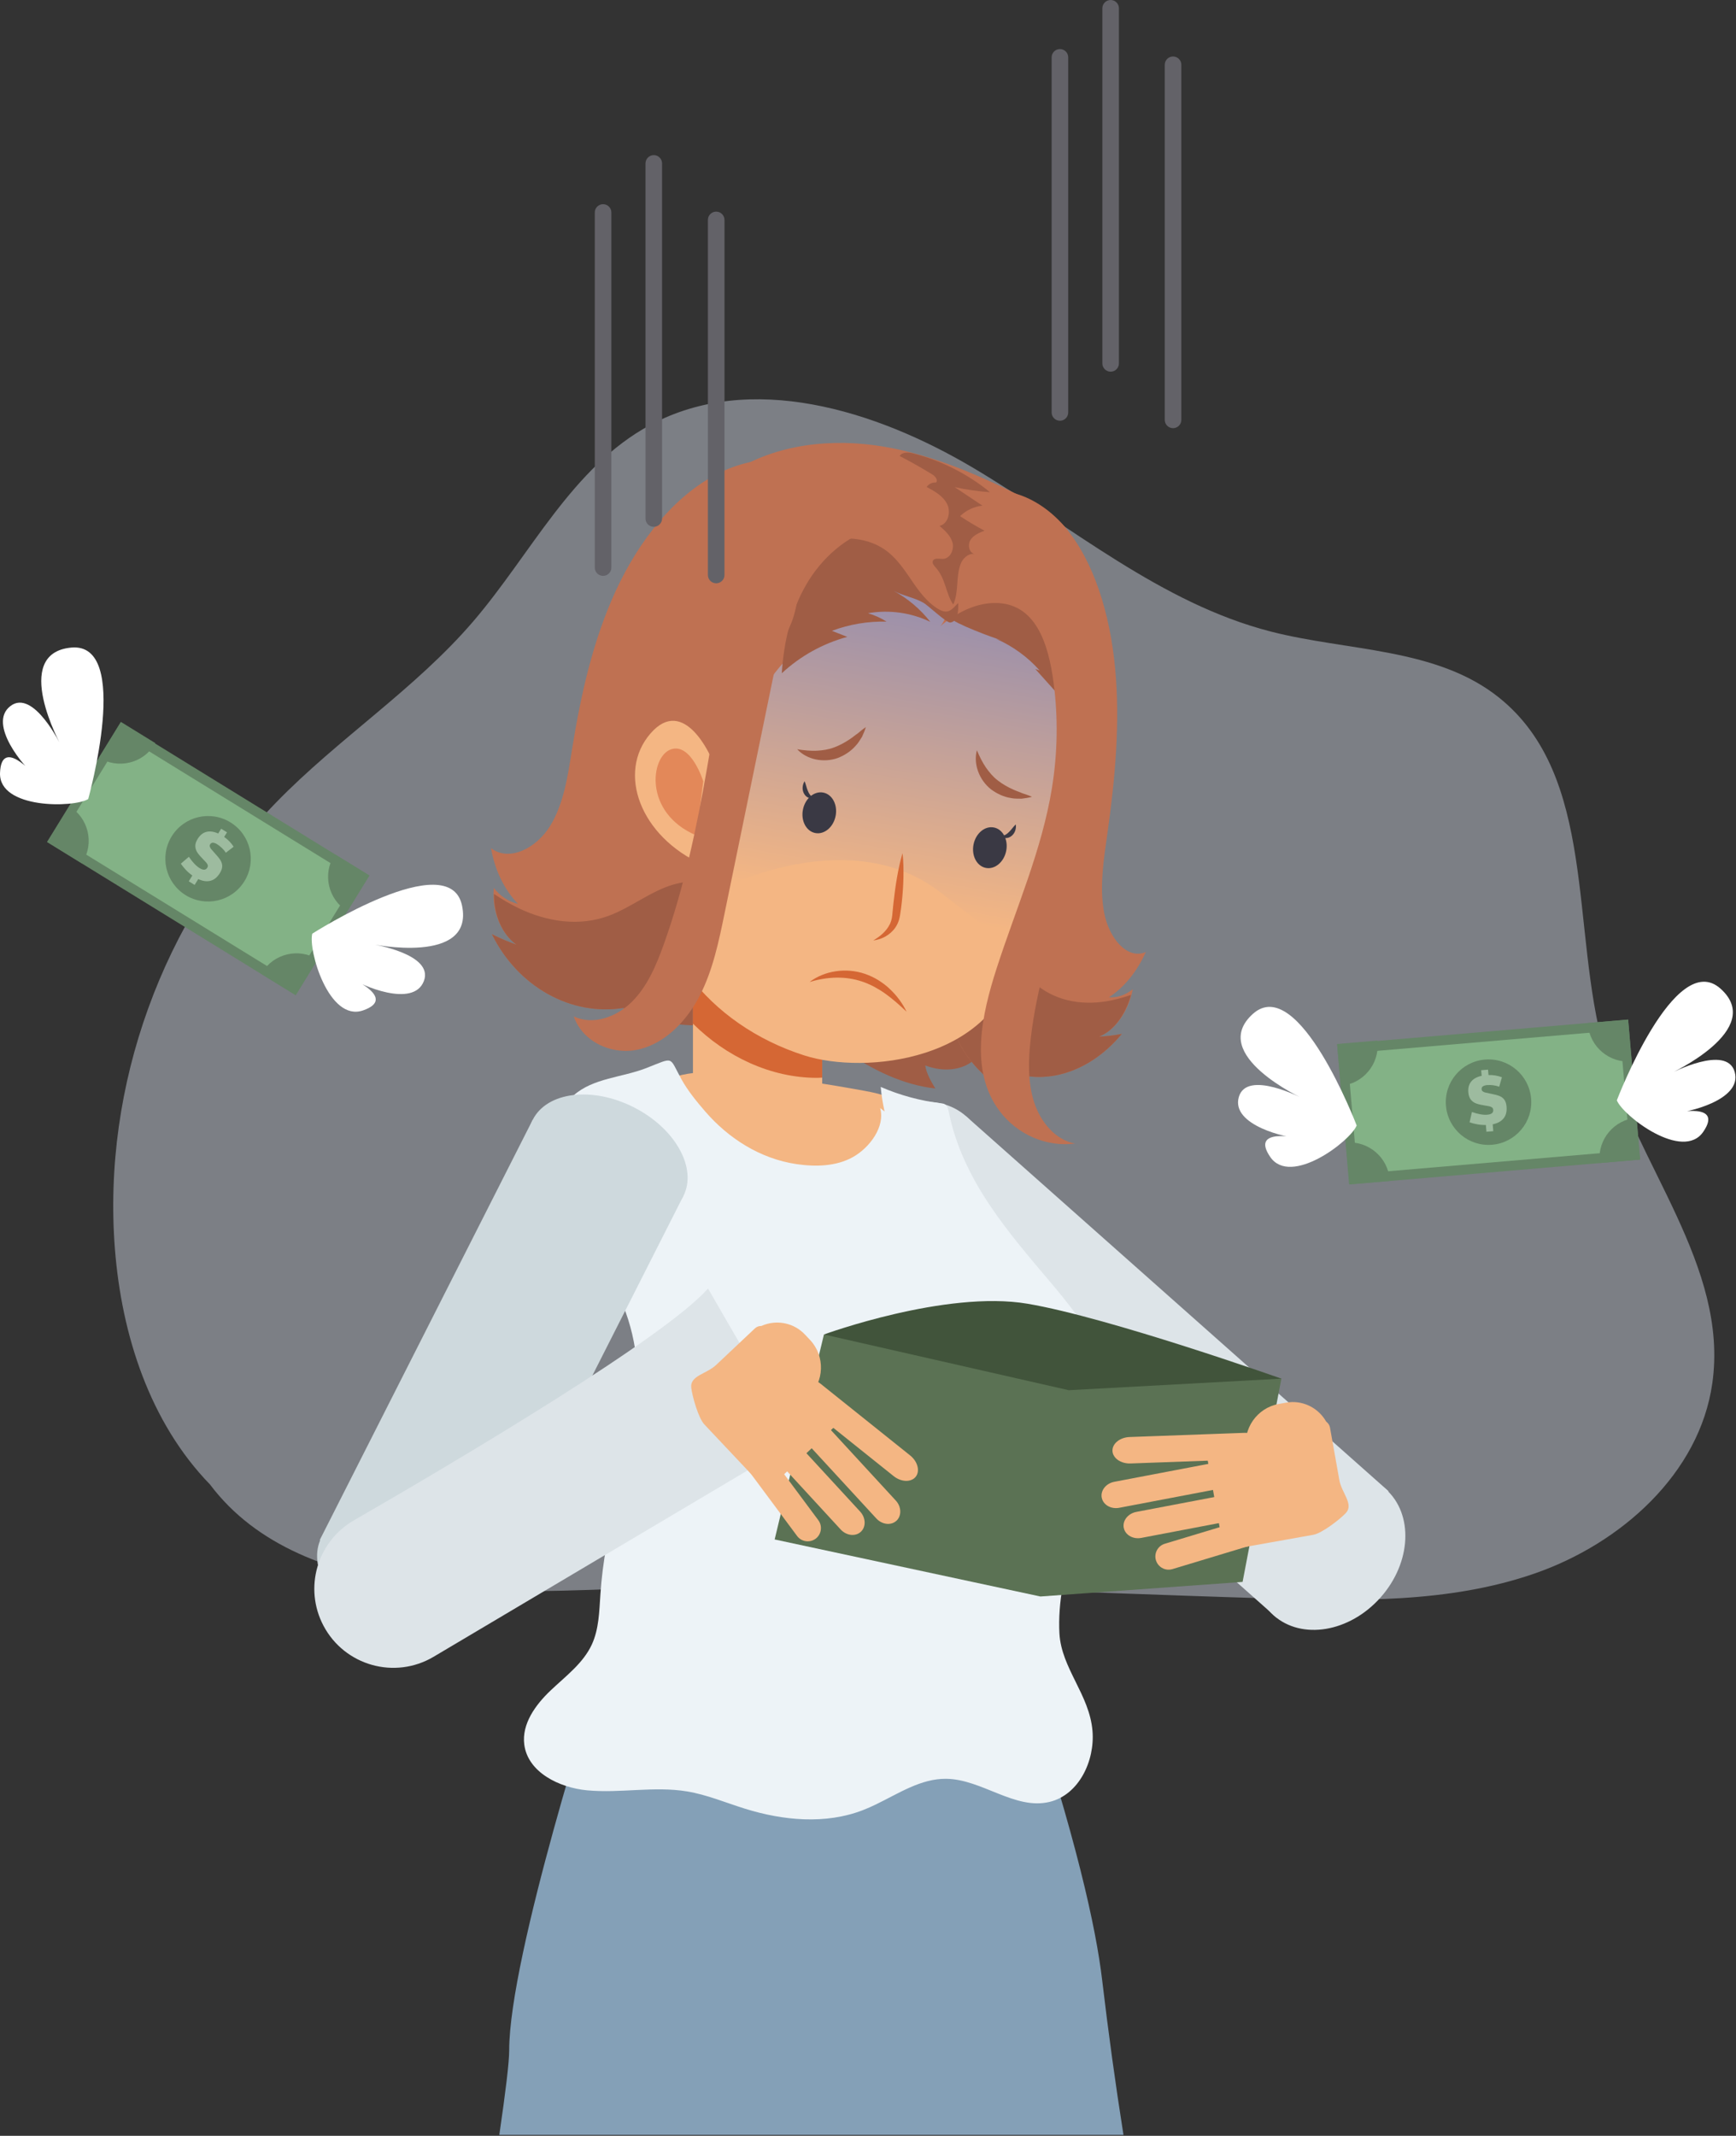 <svg width="1692" height="2081" viewBox="0 0 1692 2081" fill="none" xmlns="http://www.w3.org/2000/svg">
<rect x="0" y="0" width="1692" height="2081" fill="#333333" stroke="none"/>
<g clip-path="url(#clip0_259_2406)">
<path opacity="0.43" d="M204.67 1446.37C145.95 1385.88 118.52 1300.63 111.98 1216.64C99.65 1058.3 158.42 895.76 269.2 781.8C329.83 719.44 404.59 671.47 461.21 605.46C517.53 539.81 557.36 455.34 633.5 414.21C731.02 361.54 853.1 399.3 948.44 455.8C1043.79 512.3 1131.09 587.72 1238.46 615.3C1314.08 634.72 1400.13 630.91 1461.04 679.7C1556.73 756.34 1530.51 905.37 1563.62 1023.33C1594.76 1134.28 1685.15 1233.79 1668.9 1347.87C1656.37 1435.79 1579.92 1503.85 1495.93 1533.04C1411.94 1562.23 1320.72 1559.91 1231.83 1557.25C1030.92 1551.24 827.91 1539.62 628.17 1547.04C498.36 1551.87 294.94 1566.55 204.67 1446.36V1446.37Z" fill="#DEE4F2"/>
<path d="M496.29 1997.76C496.29 2009.2 492.79 2038.15 486.65 2080.08H1094.99C1087.06 2029.97 1080.17 1979.56 1074.18 1928.93C1068.24 1878.7 1049.18 1790.87 998.16 1638.53H582.56C582.56 1638.53 496.28 1904.86 496.28 1997.75L496.29 1997.76Z" fill="#84A0B7"/>
<path d="M824.89 1024.49C819 1020.27 813.19 1015.66 806.31 1013.41C799.89 1011.31 793 1011.41 786.25 1011.54C755.48 1012.1 724.72 1012.65 693.95 1013.21C697.11 1008.37 700.28 1003.54 703.44 998.7C676.43 999.61 647.99 1000.2 624.13 987.51C600.27 974.82 583.84 943.9 596.44 919.99C605.46 902.9 625.46 895.06 644.18 890.25C726.29 869.13 816.34 880.72 890.44 921.92C919.61 938.14 958.14 966.12 960.09 1003.14C961.91 1037.87 929.67 1048.81 901.76 1038.09C903.04 1046.09 907.39 1053.6 911.61 1060.52C880.98 1057.31 849.72 1042.31 824.9 1024.49H824.89Z" fill="#A05D45"/>
<path d="M1345.59 1556.41C1375.75 1522.42 1377.96 1475.14 1350.53 1450.8C1323.1 1426.46 1276.41 1434.29 1246.25 1468.28C1216.09 1502.27 1213.88 1549.56 1241.32 1573.89C1268.75 1598.23 1315.43 1590.41 1345.59 1556.41Z" fill="#DDE4E8"/>
<path d="M936.768 1193.27C966.926 1159.28 969.137 1112 941.705 1087.66C914.274 1063.32 867.588 1071.15 837.43 1105.14C807.271 1139.13 805.061 1186.42 832.492 1210.76C859.924 1235.09 906.61 1227.27 936.768 1193.27Z" fill="#DDE4E8"/>
<path d="M941.682 1087.67L832.476 1210.75L1244.12 1575.98L1353.33 1452.89L941.682 1087.67Z" fill="#DDE4E8"/>
<path d="M837.91 1154.01C802.16 1158.3 764.03 1153.28 730.9 1142.9C705.35 1134.89 681.09 1124.27 663.62 1110.56C646.15 1096.85 636.07 1079.79 640.27 1064.61C641.56 1059.94 644.35 1055.34 650.21 1052.38C674.34 1040.21 711.13 1045.59 736.83 1047.8C772.62 1050.88 807.45 1056.41 842.71 1062.84C859.38 1065.88 876.54 1070.58 889.09 1081.97C901.64 1093.36 907.98 1113.16 899.45 1127.8C893.36 1138.25 881.46 1143.78 869.9 1147.34C859.6 1150.52 848.87 1152.7 837.91 1154.02V1154.01Z" fill="#F4B683"/>
<path d="M675.39 1113.2H801.35V925.5H675.39V1113.2Z" fill="#F4B683"/>
<path d="M675.4 925.51H769.57C769.63 925.58 769.7 925.64 769.77 925.71C777.85 934.02 790.11 947.59 801.35 963.01V1049.98C799.64 1050.11 797.95 1050.18 796.3 1050.18C751.09 1050.16 707.55 1029.4 675.39 997.35V925.51H675.4Z" fill="#D56734"/>
<path d="M853.87 1758.03C849.63 1760.08 845.35 1762.01 841.01 1763.68C804.54 1777.77 763.26 1773.85 725.93 1762.21C707.26 1756.39 689.06 1748.68 669.78 1745.45C637.66 1740.07 604.66 1747.43 572.23 1744.36C545.05 1741.78 514.52 1726.88 510.99 1699.8C508.38 1679.72 521.85 1661.15 536.52 1647.19C551.19 1633.23 568.32 1620.69 576.82 1602.31C583.8 1587.2 584.05 1570.01 585.18 1553.4C587.31 1521.88 593.04 1490.61 602.22 1460.39C626.31 1381.11 635.7 1302.87 584.46 1230.11C556.08 1189.81 522.16 1142.8 543.03 1091.45C546.61 1082.63 551.51 1074.03 558.97 1067.35C577.92 1050.37 606.38 1049.84 629.76 1040.71C657.98 1029.69 651.66 1029.12 664.38 1051.91C670.41 1062.71 678.61 1072.84 687.24 1082.82C710.15 1109.33 741.02 1128.99 776.35 1134.24C794.92 1136.93 814.81 1136.53 831.21 1127.42C847.61 1118.31 862.98 1097.65 857.85 1079.6C859.3 1080.68 860.71 1081.81 862.14 1082.92C860.4 1075.06 859.1 1067.1 858.4 1059.03C877.2 1067.17 897.11 1072.56 917.34 1075C918.51 1075.14 919.71 1075.28 920.76 1075.84C923.4 1077.24 924.21 1080.67 924.82 1083.68C938.18 1149.9 982.55 1200.49 1024.21 1249.76C1053.92 1284.89 1082.44 1323.56 1092.12 1369.22C1097.21 1393.23 1095.89 1419.22 1087.44 1442.33C1078.7 1466.22 1057.23 1479.58 1048.49 1500.93C1037.39 1528.1 1030.99 1562.03 1032.57 1591.37C1034.41 1625.49 1061.86 1651 1064.8 1686.5C1067.22 1715.68 1051.59 1748.62 1023.15 1755.59C989.16 1763.93 957.06 1733.45 922.07 1733.13C897.57 1732.9 876.19 1747.23 853.84 1758.04L853.87 1758.03Z" fill="#EDF3F7"/>
<path d="M460.016 1572.47C473.847 1545.19 452.201 1506.41 411.669 1485.87C371.137 1465.32 327.067 1470.78 313.236 1498.07C299.405 1525.36 321.051 1564.13 361.583 1584.68C402.115 1605.22 446.185 1599.76 460.016 1572.47Z" fill="#CED9DD"/>
<path d="M666.013 1165.43C679.844 1138.15 658.199 1099.37 617.666 1078.83C577.134 1058.28 533.064 1063.74 519.233 1091.03C505.402 1118.32 527.048 1157.09 567.58 1177.64C608.112 1198.18 652.182 1192.72 666.013 1165.43Z" fill="#CED9DD"/>
<path d="M311.61 1500.56L458.381 1574.96L665.951 1165.46L519.18 1091.07L311.61 1500.56Z" fill="#CED9DD"/>
<path d="M776.23 1404.44L422.63 1614.23C384.78 1636.69 335.84 1622.9 315.28 1583.98C295.94 1547.37 309.02 1502.04 344.88 1481.34C449.23 1421.11 647.88 1303.28 690.07 1255.44L776.24 1404.43L776.23 1404.44Z" fill="#DDE4E8"/>
<path d="M1038.2 513.76C1066.31 547.11 1081.89 598.27 1086.85 651C1091.81 703.73 1086.96 758.27 1079.4 811.55C1075.71 837.58 1071.38 864.73 1076.22 889.57C1081.06 914.41 1098.76 935.35 1116.77 927.61C1108.14 946.75 1095.42 962.35 1080.89 971.6C1088.77 972.32 1096.96 969.58 1104.06 963.84C1099.78 985.64 1086.59 1004.17 1071.19 1010.02C1078.57 1009.7 1085.96 1008.83 1093.32 1007.4C1059.07 1048.81 1009.13 1060.99 969.98 1037.47C971.59 1045.47 973.2 1053.47 974.8 1061.47C960.13 1048.96 945.1 1036 935.06 1016.39C919.97 986.92 918.4 947.01 919.79 909.38C922.53 835.14 934.67 759.22 924.09 687.65C918.86 652.3 908.17 618.99 906.06 582.71C903.85 544.71 914.46 496.55 943.26 483.66C976.28 468.88 1013.63 484.61 1038.19 513.76H1038.2Z" fill="#BF7152"/>
<path d="M1102.36 969.37C1094.4 972.01 1086.41 974.31 1078.34 975.6C1053.16 979.63 1026.93 975.2 1006.45 956.31C991.28 942.32 979.92 921.12 964.09 908.57C951.08 898.26 935.96 894.64 920.57 893.76C920.3 898.97 919.98 904.18 919.78 909.37C918.39 947 919.96 986.91 935.06 1016.38C945.1 1035.99 960.13 1048.95 974.8 1061.46C973.19 1053.46 971.58 1045.46 969.98 1037.46C1009.13 1060.98 1059.08 1048.8 1093.32 1007.39C1085.96 1008.81 1078.56 1009.69 1071.19 1010.01C1085.22 1004.68 1097.07 988.64 1102.36 969.37Z" fill="#A05D45"/>
<path d="M1036.9 810.25C1021.42 762.23 972.67 809.39 972.67 809.39L939.88 907.89C1006.81 906.78 1052.38 858.28 1036.9 810.26V810.25Z" fill="#F4B683"/>
<path d="M971.28 833.06C971.28 833.06 997.04 802.67 1012.56 816.77C1028.08 830.87 1013.16 884.17 956.8 884.15L971.27 833.05L971.28 833.06Z" fill="#E38859"/>
<path d="M899.05 464.63C800.88 444.56 704.98 506.14 681.79 602.85L681.67 602.83L680.4 609.05L639.39 809.65L636.3 824.75L636.94 824.88C625.86 918.65 691.32 998.68 783.8 1028.3C843.28 1047.35 970.48 1033.82 990.98 933.56C993.29 922.26 994.66 910.36 995.13 898.11L999.36 898.98L1044.73 677.06L1044.61 677.04C1061.24 578.99 997.21 484.71 899.04 464.63H899.05Z" fill="#F4B683"/>
<path d="M1044.62 677.03C1054.76 617.26 1034.92 558.88 995.64 517.86C968.65 506.48 940.09 495.25 923.02 490.88C900.77 485.19 852.34 474.96 814.16 467.09C788.72 473.9 765.11 486.06 744.87 502.53C709.93 607.54 635.6 855.41 709.68 863.13C709.68 863.13 831.33 802.46 917.11 869.87C953.48 898.45 977.18 915.45 992.42 925.57C993.86 916.7 994.75 907.51 995.12 898.11L999.35 898.98L1044.72 677.06L1044.6 677.04L1044.62 677.03Z" fill="url(#paint0_linear_259_2406)"/>
<path d="M814.4 795.19C812.18 806.06 803.26 813.42 794.48 811.62C785.7 809.83 780.39 799.56 782.61 788.69C784.83 777.82 793.75 770.46 802.53 772.26C811.31 774.05 816.62 784.32 814.4 795.19Z" fill="#3A3944"/>
<path d="M792.91 777.61C791.02 778.32 788.86 777.86 787.04 776.8C785.15 775.78 783.87 773.95 783.09 772.11C782.34 770.22 782.13 768.28 782.35 766.41C782.61 764.55 783.13 762.78 784.23 761.18C785.67 764.77 786.18 767.86 787.35 770.5C788.39 773.16 789.72 775.33 792.92 777.61H792.91Z" fill="#3A3944"/>
<path d="M948.88 822.68C946.66 833.55 951.97 843.82 960.75 845.61C969.53 847.4 978.44 840.05 980.67 829.18C982.89 818.31 977.58 808.04 968.8 806.25C960.02 804.46 951.11 811.81 948.88 822.68Z" fill="#3A3944"/>
<path d="M975.55 814.95C977.01 816.34 979.18 816.77 981.26 816.51C983.4 816.31 985.29 815.13 986.74 813.75C988.17 812.31 989.13 810.6 989.66 808.8C990.15 806.99 990.36 805.16 989.98 803.25C987.25 805.98 985.56 808.63 983.46 810.6C981.45 812.64 979.38 814.12 975.55 814.95V814.95Z" fill="#3A3944"/>
<path d="M879.68 831.27C877.3 839.07 875.69 846.93 874.3 854.81C872.93 862.69 871.85 870.59 870.97 878.5L870.34 884.43L869.77 890.35L869.64 891.83L869.44 893.11C869.29 893.96 869.25 894.84 868.97 895.65C868.72 896.47 868.6 897.35 868.23 898.13L867.77 899.35C867.69 899.55 867.62 899.76 867.53 899.96L867.22 900.54C864.15 906.9 858.22 912.22 851.19 916.22C853.23 916.07 855.25 915.59 857.23 914.95C858.24 914.67 859.18 914.24 860.17 913.86C861.11 913.4 862.09 912.98 863 912.44C866.69 910.36 870.1 907.45 872.64 903.74C873.9 901.89 874.97 899.86 875.71 897.72C876.17 896.67 876.4 895.56 876.66 894.45L877.04 892.8L877.29 891.31C877.63 889.32 877.89 887.33 878.18 885.34L878.91 879.37C879.79 871.41 880.33 863.42 880.53 855.41C880.7 847.39 880.6 839.36 879.68 831.25V831.27Z" fill="#D56734"/>
<path d="M789.16 956.81C793.53 955.42 797.9 954.42 802.27 953.71C806.63 952.98 810.99 952.6 815.31 952.54C823.95 952.42 832.45 953.68 840.48 956.43C841.5 956.71 842.47 957.16 843.47 957.52L844.96 958.09L846.42 958.75C847.39 959.19 848.39 959.57 849.34 960.06C850.29 960.55 851.24 961.05 852.2 961.52C855.96 963.58 859.67 965.81 863.19 968.4C870.32 973.47 876.93 979.46 883.61 985.76C879.62 977.48 874.02 969.96 867.19 963.54C863.82 960.27 859.98 957.48 855.98 954.94C851.94 952.44 847.57 950.45 843.05 948.86C833.98 945.75 824.15 944.92 814.79 946.29C810.11 946.99 805.53 948.18 801.21 949.94C799.04 950.8 796.94 951.81 794.92 952.95C792.9 954.09 790.94 955.32 789.17 956.81H789.16Z" fill="#D56734"/>
<path d="M952.14 730.98C948.5 744.32 954.33 759.91 965.85 769.05C971.71 773.39 978.41 776.52 985.37 777.55C988.79 778.3 992.33 778.08 995.71 778.19C999.14 777.79 1002.52 777.27 1005.8 776.33C1002.6 774.85 999.48 773.94 996.45 772.88C993.5 771.56 990.5 770.69 987.76 769.37C982.17 766.93 977.14 764 972.64 760.51C968.06 757.09 964.37 752.69 960.93 747.82C957.57 742.86 954.77 737.3 952.13 730.99L952.14 730.98Z" fill="#A05D45"/>
<path d="M777 730.03C786.39 740.17 802.71 743.47 816.56 738.53C823.34 735.85 829.54 731.82 834.1 726.46C836.55 723.96 838.23 720.84 840.11 718.02C841.59 714.89 842.93 711.75 843.87 708.47C840.92 710.4 838.5 712.57 836 714.58C833.32 716.38 831 718.47 828.42 720.1C823.39 723.55 818.24 726.27 812.91 728.24C807.58 730.31 801.9 731.12 795.95 731.46C789.96 731.69 783.76 731.13 777.01 730.03H777Z" fill="#A05D45"/>
<path d="M699.02 461.81C656.81 483.55 622.97 526.57 600.56 574.79C578.15 623.01 566.17 676.4 557.64 729.53C553.47 755.49 549.66 782.73 536.29 804.57C522.92 826.41 496.36 840.04 478.61 826.39C482.19 847.55 491.49 866.79 504.84 880.65C495.76 878.57 487.44 873.1 481.31 865.17C479.15 887.33 488.04 909.52 503.46 920.45C495.28 917.56 487.26 914.14 479.45 910.21C504.67 961.46 556.86 990.51 608.33 981.95C603.97 988.97 599.61 995.98 595.25 1003C615.72 996.29 636.74 989.28 654.27 974.22C680.63 951.59 695.14 914.32 705.6 878.18C726.24 806.87 712.47 731.88 747.21 667.78C764.37 636.11 811.39 607.09 825.36 573.46C839.98 538.23 843.44 488.87 815.23 466.56C782.88 440.98 735.92 442.79 699.03 461.79L699.02 461.81Z" fill="#BF7152"/>
<path d="M481.44 871.03C489.53 876.33 497.77 881.3 506.42 885.35C533.4 898 564.27 902.99 593.3 892.28C614.8 884.34 634.33 868.24 656.11 861.9C674.01 856.69 692.14 858.57 709.7 863.13C708.34 868.16 707.04 873.21 705.6 878.2C695.14 914.35 680.63 951.61 654.27 974.25C636.74 989.31 615.72 996.32 595.25 1003.03C599.61 996.01 603.97 989 608.33 981.98C556.86 990.54 504.67 961.49 479.45 910.24C487.26 914.17 495.28 917.59 503.47 920.48C489.42 910.51 481.24 891.15 481.46 871.04L481.44 871.03Z" fill="#A05D45"/>
<path d="M634.05 714.59C667.14 676.5 693.46 739 693.46 739L684.96 842.46C623.83 815.17 600.96 752.67 634.05 714.58V714.59Z" fill="#F4B683"/>
<path d="M685.45 761.33C685.45 761.33 673.68 723.27 653.87 730.15C634.06 737.03 626.87 791.91 678.7 814.01L685.44 761.33H685.45Z" fill="#E38859"/>
<path d="M977.26 624.11C975.17 623.57 973.08 623.02 970.99 622.48C987.12 629.56 1001.7 640.17 1013.39 653.35C1011.93 652.83 1010.48 652.3 1009.02 651.78C1024.32 668.81 1039.61 685.85 1054.91 702.88C1055.94 704.03 1057.14 705.26 1058.68 705.36C1061.52 705.54 1062.94 702.04 1063.42 699.24C1070.91 655.27 1053.41 607.89 1019.13 579.36C1004.42 567.11 984.94 557.97 966.41 562.8C955.19 565.72 923.99 587.8 926.97 602.24C927.85 606.49 969.13 622.02 977.25 624.13L977.26 624.11Z" fill="#A05D45"/>
<path d="M1025.33 767.44C1030.82 733.51 1031.34 698.83 1026.88 665.14C1021.9 627.49 1009.52 586.28 968.131 587.54C949.371 588.11 931.301 597.67 916.141 610.4C921.121 606.22 925.471 589.62 929.431 583.31C935.901 573.01 943.661 563.32 952.481 555.33C966.061 543.03 982.911 539.22 1000.21 540.64C1040.09 543.91 1069.54 585.92 1079.17 625.26C1087.47 659.17 1085.29 695.62 1079.06 730.66C1062.09 826.13 1015.93 915.05 1004.68 1011.29C1002.22 1032.35 1001.54 1054.19 1007.9 1073.87C1014.27 1093.55 1028.89 1110.79 1047.83 1114.19C1019.98 1117.86 991.351 1105.46 974.021 1082.23C944.591 1042.78 956.901 988.36 971.361 943.53C990.181 885.16 1015.47 828.52 1025.34 767.46L1025.33 767.44Z" fill="#BF7152"/>
<path d="M870.81 575.55C884.7 583.04 897.02 593.45 906.73 605.89C888 596.87 866.42 593.88 845.95 597.49C852.36 599.34 858.5 602.1 864.14 605.66C846.01 605.2 827.81 608.27 810.83 614.64C815.83 616.6 820.82 618.57 825.82 620.53C802.09 626.95 779.97 639.23 761.97 655.97C763.94 625.96 770.65 595.79 785.71 569.76C800.77 543.73 824.83 522.14 853.79 514.04C862.16 511.7 870.96 510.49 879.58 511.61C900.01 514.27 917.11 530.09 925.4 548.96C929.88 559.16 941.8 604.53 926.19 606.57C922.6 607.04 904.45 589.77 900 587.27C890.77 582.08 879.84 580.43 870.81 575.56V575.55Z" fill="#A05D45"/>
<path d="M758.05 638C740.74 722.13 723.42 806.27 706.11 890.4C700.52 917.56 694.78 945.15 682.22 969.72C669.66 994.29 649.08 1015.86 623.56 1022.26C598.04 1028.66 568.1 1016.1 559.24 990.33C577.73 999.17 600.73 991.13 615.86 976.1C630.98 961.07 639.73 940.36 647.04 919.89C666.82 864.5 678.99 806.58 689.09 748.56C699.09 691.13 707.61 631.88 735.09 580.84C743.99 564.31 759.17 546.87 776.46 550.74C779.81 569.04 778.12 588.48 771.64 606.07L758.06 638H758.05Z" fill="#BF7152"/>
<path d="M983.36 568.25C1004.05 569.22 1028.78 578.32 1042.78 563.05C1047.89 557.48 1050.01 549.62 1049.77 542.07C1048.89 514.56 1021.37 496.57 996.75 484.25C950.87 461.28 902.94 440.62 852.09 433.79C801.24 426.96 746.65 435.26 705.42 465.81C695.02 473.51 685.33 482.89 680.4 494.85C675.46 506.81 676.19 521.76 684.85 531.38C691.67 538.95 702.16 542.14 712.3 543.1C759.04 547.54 806.68 512.31 850.48 529.23C882.21 541.48 887.59 575.41 912.63 592.24C927.74 602.4 928.54 589.18 943.12 579.58C954.93 571.81 969.19 567.59 983.35 568.25H983.36Z" fill="#BF7152"/>
<path d="M911.78 552.72C910.21 551.01 908.38 548.84 909.17 546.66C910.41 543.24 915.42 544.65 919.06 544.54C926.07 544.31 930.19 535.57 928.4 528.78C926.61 521.99 921.04 516.98 915.74 512.38C924.24 510.41 927.02 498.65 923.03 490.9C919.04 483.14 910.9 478.59 903.2 474.49C905.05 471.56 908.65 469.82 912.1 470.2C914.77 468.22 911.76 464.18 908.93 462.43C898.49 456 887.8 449.96 876.9 444.34C879.38 440.15 885.52 440.64 890.24 441.84C917.47 448.8 943.14 461.78 964.9 479.56C953.34 478.75 941.83 477.11 930.51 474.63C939.52 480.64 948.54 486.64 957.55 492.65C949.42 493.53 941.62 497.19 935.75 502.89C943.43 508.02 951.38 512.75 959.55 517.06C954.41 519.06 948.94 521.33 945.96 525.97C942.98 530.61 944.25 538.27 949.58 539.69C943.71 539.03 938.43 543.92 936.31 549.44C931.46 562.07 934.73 576.32 929.09 589.04C921.54 578.03 921.88 563.68 911.8 552.74L911.78 552.72Z" fill="#A05D45"/>
<path d="M803.061 1300.22C803.061 1300.22 921.731 1256.79 1001.34 1270.24C1080.95 1283.69 1248.9 1343.25 1248.9 1343.25L1201.2 1416.7L975.481 1422.99L803.061 1300.22V1300.22Z" fill="#41543B"/>
<path d="M803.06 1300.22L755.021 1499.93L1014.02 1555.5L1211.1 1541.29L1248.9 1343.26L1041.66 1354.51L803.06 1300.22Z" fill="#5B7254"/>
<path d="M1126.63 1520.21C1124.58 1513.42 1128.46 1506.19 1135.24 1504.14L1215.79 1479.82C1218.56 1478.98 1221.41 1479.13 1223.95 1480.07C1227.62 1481.42 1230.65 1484.42 1231.86 1488.44C1233.91 1495.23 1230.03 1502.46 1223.25 1504.51L1142.7 1528.83C1138.56 1530.08 1134.25 1529.13 1131.06 1526.65C1129.02 1525.07 1127.43 1522.86 1126.63 1520.22V1520.21Z" fill="#F4B683"/>
<path d="M1095.26 1488.55C1093.93 1481.58 1099.44 1474.63 1107.49 1473.1L1203.08 1454.9C1206.37 1454.27 1209.6 1454.64 1212.35 1455.78C1216.34 1457.42 1219.35 1460.66 1220.13 1464.78C1221.46 1471.75 1215.95 1478.7 1207.9 1480.23L1112.31 1498.43C1107.4 1499.37 1102.62 1498.08 1099.35 1495.35C1097.26 1493.61 1095.77 1491.27 1095.26 1488.56V1488.55Z" fill="#F4B683"/>
<path d="M1073.8 1459.21C1072.47 1452.24 1077.98 1445.29 1086.04 1443.76L1181.63 1425.56C1184.92 1424.93 1188.15 1425.3 1190.9 1426.44C1194.89 1428.08 1197.9 1431.32 1198.68 1435.44C1200.01 1442.41 1194.5 1449.36 1186.44 1450.89L1090.85 1469.09C1085.94 1470.03 1081.16 1468.74 1077.89 1466.01C1075.8 1464.27 1074.31 1461.93 1073.8 1459.22V1459.21Z" fill="#F4B683"/>
<path d="M1084.27 1413.64C1084.01 1406.55 1091.53 1400.47 1100.98 1400.13L1213.12 1396.04C1216.98 1395.9 1220.59 1396.74 1223.52 1398.26C1227.77 1400.46 1230.61 1404.11 1230.77 1408.3C1231.03 1415.39 1223.51 1421.47 1214.06 1421.81L1101.92 1425.9C1096.16 1426.11 1090.95 1424.14 1087.71 1420.96C1085.64 1418.93 1084.37 1416.4 1084.27 1413.64Z" fill="#F4B683"/>
<path d="M1305.42 1442.17L1296.28 1390.91C1295.43 1386.15 1290.85 1382.96 1286.09 1383.8L1182.36 1402.29C1177.6 1403.14 1174.41 1407.72 1175.25 1412.48L1189.61 1493.05C1190.46 1497.81 1200.86 1509.5 1205.62 1508.66L1280.04 1495.39C1288.56 1493.87 1306.23 1480.1 1311.73 1474.18C1319.71 1465.6 1307.61 1454.53 1305.41 1442.17H1305.42Z" fill="#F4B683"/>
<path d="M1306.07 1449.32L1296.69 1396.7C1294.45 1384.12 1286.03 1374.12 1275.11 1369.26C1268.56 1366.34 1261.12 1365.28 1253.57 1366.63L1246.43 1367.9C1225.18 1371.69 1210.9 1392.17 1214.68 1413.42L1223.7 1464C1224.55 1468.76 1229.13 1471.95 1233.89 1471.11L1298.97 1459.51C1303.73 1458.66 1306.92 1454.08 1306.08 1449.32H1306.07Z" fill="#F4B683"/>
<path d="M794.941 1499.23C800.631 1495 801.831 1486.88 797.601 1481.19L747.411 1413.66C745.681 1411.34 743.311 1409.76 740.711 1409C736.951 1407.9 732.741 1408.5 729.371 1411C723.681 1415.23 722.481 1423.35 726.711 1429.04L776.901 1496.57C779.481 1500.04 783.511 1501.84 787.551 1501.76C790.131 1501.71 792.721 1500.88 794.941 1499.23Z" fill="#F4B683"/>
<path d="M838.99 1492.5C844.21 1487.7 843.93 1478.83 838.37 1472.8L772.45 1401.22C770.18 1398.76 767.37 1397.13 764.48 1396.4C760.3 1395.34 755.95 1396.15 752.87 1398.99C747.65 1403.79 747.93 1412.66 753.49 1418.69L819.41 1490.27C822.8 1493.95 827.4 1495.76 831.66 1495.52C834.38 1495.37 836.96 1494.38 839 1492.5H838.99Z" fill="#F4B683"/>
<path d="M873.71 1481.73C878.93 1476.93 878.65 1468.06 873.09 1462.03L807.17 1390.45C804.9 1387.99 802.09 1386.36 799.2 1385.63C795.02 1384.57 790.67 1385.38 787.59 1388.22C782.37 1393.02 782.65 1401.89 788.21 1407.92L854.13 1479.5C857.52 1483.18 862.12 1484.99 866.38 1484.75C869.1 1484.6 871.68 1483.61 873.72 1481.73H873.71Z" fill="#F4B683"/>
<path d="M892.461 1438.9C896.891 1433.36 894.471 1424 887.091 1418.09L799.481 1347.97C796.461 1345.56 793.071 1344.08 789.801 1343.55C785.071 1342.79 780.621 1344.02 778.001 1347.29C773.571 1352.83 775.991 1362.19 783.371 1368.1L870.98 1438.22C875.48 1441.82 880.841 1443.34 885.331 1442.72C888.201 1442.32 890.731 1441.05 892.461 1438.89V1438.9Z" fill="#F4B683"/>
<path d="M697.87 1330.02L735.76 1294.3C739.27 1290.99 744.86 1291.15 748.18 1294.67L820.46 1371.33C823.77 1374.84 823.61 1380.43 820.09 1383.75L760.54 1439.89C757.03 1443.2 741.7 1446.4 738.38 1442.88L686.52 1387.88C680.58 1381.58 674.6 1359.99 673.71 1351.96C672.42 1340.31 688.73 1338.63 697.86 1330.02H697.87Z" fill="#F4B683"/>
<path d="M693.09 1335.37L731.98 1298.71C741.28 1289.94 754 1286.93 765.66 1289.53C772.66 1291.09 779.27 1294.68 784.53 1300.26L789.51 1305.54C804.32 1321.24 803.58 1346.21 787.88 1361.01L750.5 1396.26C746.99 1399.57 741.4 1399.41 738.08 1395.89L692.73 1347.79C689.42 1344.28 689.58 1338.69 693.1 1335.37H693.09Z" fill="#F4B683"/>
<path d="M587.79 561.09C583.33 561.09 579.71 557.47 579.71 553.01V207.03C579.71 202.57 583.33 198.95 587.79 198.95C592.25 198.95 595.87 202.57 595.87 207.03V553.01C595.87 557.47 592.25 561.09 587.79 561.09Z" fill="#636268"/>
<path d="M637.21 513.29C632.75 513.29 629.13 509.67 629.13 505.21V159.23C629.13 154.77 632.75 151.15 637.21 151.15C641.67 151.15 645.29 154.77 645.29 159.23V505.21C645.29 509.67 641.67 513.29 637.21 513.29Z" fill="#636268"/>
<path d="M698.04 568.33C693.58 568.33 689.96 564.71 689.96 560.25V214.27C689.96 209.81 693.58 206.19 698.04 206.19C702.5 206.19 706.12 209.81 706.12 214.27V560.25C706.12 564.71 702.5 568.33 698.04 568.33Z" fill="#636268"/>
<path d="M1033.06 409.94C1028.6 409.94 1024.98 406.32 1024.98 401.86V55.88C1024.98 51.42 1028.6 47.8 1033.06 47.8C1037.52 47.8 1041.14 51.42 1041.14 55.88V401.87C1041.14 406.33 1037.52 409.95 1033.06 409.95V409.94Z" fill="#636268"/>
<path d="M1082.49 362.14C1078.03 362.14 1074.41 358.52 1074.41 354.06V8.08C1074.41 3.62 1078.03 0 1082.49 0C1086.95 0 1090.57 3.62 1090.57 8.08V354.06C1090.57 358.52 1086.95 362.14 1082.49 362.14Z" fill="#636268"/>
<path d="M1143.32 417.18C1138.86 417.18 1135.24 413.56 1135.24 409.1V63.12C1135.24 58.66 1138.86 55.04 1143.32 55.04C1147.78 55.04 1151.4 58.66 1151.4 63.12V409.1C1151.4 413.56 1147.78 417.18 1143.32 417.18Z" fill="#636268"/>
<path d="M1586.9 993.364L1303.28 1017.58L1314.93 1154.05L1598.56 1129.84L1586.9 993.364Z" fill="#658667"/>
<path d="M1578.73 1003.69L1313.08 1026.37L1323.1 1143.75L1588.75 1121.07L1578.73 1003.69Z" fill="#83B286"/>
<path d="M1547.67 998.27C1549.52 1019.94 1568.59 1036.02 1590.26 1034.17C1590.28 1034.17 1590.31 1034.17 1590.33 1034.17L1586.86 993.45L1547.62 996.8C1547.64 997.3 1547.62 997.78 1547.67 998.28V998.27Z" fill="#658667"/>
<path d="M1354.47 1149.12C1352.62 1127.45 1333.55 1111.37 1311.88 1113.22C1311.86 1113.22 1311.83 1113.22 1311.81 1113.22L1315.28 1153.94L1354.52 1150.59C1354.5 1150.1 1354.52 1149.61 1354.47 1149.11V1149.12Z" fill="#658667"/>
<path d="M1342.63 1015.34C1344.48 1037.01 1328.41 1056.08 1306.73 1057.93C1306.71 1057.93 1306.68 1057.93 1306.66 1057.93L1303.19 1017.21L1342.43 1013.86C1342.49 1014.35 1342.59 1014.83 1342.63 1015.33V1015.34Z" fill="#658667"/>
<path d="M1559.05 1131.66C1557.2 1109.99 1573.27 1090.92 1594.95 1089.07C1594.97 1089.07 1595 1089.07 1595.02 1089.07L1598.49 1129.79L1559.25 1133.14C1559.19 1132.65 1559.09 1132.17 1559.05 1131.67V1131.66Z" fill="#658667"/>
<path d="M1492.29 1070.32C1494.25 1093.24 1477.25 1113.4 1454.34 1115.35C1431.43 1117.31 1411.26 1100.31 1409.31 1077.4C1407.35 1054.48 1424.35 1034.32 1447.26 1032.37C1470.18 1030.41 1490.34 1047.41 1492.29 1070.32Z" fill="#658667"/>
<path d="M1465.43 1089.71C1463.07 1092.59 1459.55 1094.5 1454.87 1095.45L1455.44 1102.13L1448.76 1102.7L1448.2 1096.09C1445.32 1096.15 1442.51 1095.93 1439.77 1095.44C1437.03 1094.94 1434.55 1094.28 1432.33 1093.47L1434.63 1083.46C1440.62 1085.56 1445.61 1086.44 1449.61 1086.09C1453.7 1085.74 1455.63 1084.18 1455.39 1081.41C1455.3 1080.41 1454.98 1079.66 1454.41 1079.16C1453.84 1078.66 1453.05 1078.28 1452.05 1078.02C1451.04 1077.76 1449.5 1077.47 1447.41 1077.15C1443.93 1076.62 1441.12 1075.98 1438.97 1075.23C1436.82 1074.48 1435.05 1073.24 1433.64 1071.53C1432.24 1069.82 1431.4 1067.42 1431.14 1064.33C1430.77 1059.97 1431.7 1056.43 1433.94 1053.73C1436.18 1051.02 1439.57 1049.18 1444.11 1048.2L1443.64 1042.75L1450.32 1042.18L1450.77 1047.43C1455.38 1047.31 1459.75 1048.04 1463.86 1049.61L1461.21 1058.83C1459.46 1058.16 1457.51 1057.68 1455.36 1057.41C1453.21 1057.14 1451.27 1057.07 1449.54 1057.22C1447.72 1057.38 1446.33 1057.78 1445.35 1058.43C1444.38 1059.09 1443.94 1060.03 1444.05 1061.25C1444.13 1062.16 1444.5 1062.86 1445.16 1063.35C1445.82 1063.84 1446.64 1064.22 1447.63 1064.48C1448.61 1064.74 1450.34 1065.11 1452.8 1065.58C1456.47 1066.27 1459.33 1067.03 1461.37 1067.83C1463.41 1068.64 1465.02 1069.85 1466.21 1071.47C1467.4 1073.08 1468.12 1075.37 1468.37 1078.32C1468.77 1083.04 1467.79 1086.85 1465.43 1089.72V1089.71Z" fill="#9DBB9F"/>
<path d="M1575.85 1072.08C1575.85 1072.08 1632.53 923.48 1676.96 963.31C1721.39 1003.14 1627.94 1046.03 1627.94 1046.03C1627.94 1046.03 1683.09 1016.92 1690.75 1044.5C1698.41 1072.07 1643.26 1084.33 1632.54 1084.33C1632.54 1084.33 1680.03 1073.61 1660.11 1102.71C1640.19 1131.81 1581.98 1087.39 1575.85 1072.07V1072.08Z" fill="white"/>
<path d="M1322.28 1096.59C1322.28 1096.59 1265.6 947.99 1221.17 987.82C1176.74 1027.65 1270.19 1070.54 1270.19 1070.54C1270.19 1070.54 1215.04 1041.43 1207.38 1069.01C1199.72 1096.58 1254.87 1108.84 1265.59 1108.84C1265.59 1108.84 1218.1 1098.12 1238.02 1127.22C1257.93 1156.33 1316.15 1111.9 1322.28 1096.58V1096.59Z" fill="white"/>
<path d="M360.009 853.037L117.635 703.752L45.803 820.376L288.178 969.661L360.009 853.037Z" fill="#658667"/>
<path d="M347.305 856.464L120.291 716.64L58.507 816.949L285.521 956.773L347.305 856.464Z" fill="#83B286"/>
<path d="M325.62 833.6C314.21 852.12 319.98 876.38 338.5 887.79C338.52 887.8 338.54 887.81 338.56 887.82L359.99 853.03L326.46 832.38C326.18 832.79 325.88 833.18 325.62 833.6V833.6Z" fill="#658667"/>
<path d="M80.59 839.91C92 821.39 86.23 797.13 67.71 785.72C67.69 785.71 67.67 785.7 67.65 785.69L46.22 820.48L79.75 841.13C80.03 840.72 80.33 840.33 80.59 839.91Z" fill="#658667"/>
<path d="M150.66 725.34C139.25 743.86 114.99 749.63 96.47 738.22C96.45 738.21 96.43 738.19 96.41 738.18L117.84 703.39L151.37 724.04C151.13 724.47 150.92 724.91 150.66 725.34Z" fill="#658667"/>
<path d="M255.41 947.59C266.82 929.07 291.08 923.3 309.6 934.71C309.62 934.72 309.64 934.74 309.66 934.75L288.23 969.54L254.7 948.89C254.94 948.46 255.15 948.02 255.41 947.59V947.59Z" fill="#658667"/>
<path d="M238.25 858.57C226.19 878.15 200.54 884.25 180.95 872.19C161.37 860.13 155.27 834.48 167.33 814.89C179.39 795.31 205.04 789.21 224.63 801.27C244.21 813.33 250.31 838.98 238.25 858.56V858.57Z" fill="#658667"/>
<path d="M205.12 858.17C201.51 859.08 197.54 858.52 193.22 856.5L189.7 862.21L183.99 858.69L187.47 853.04C185.12 851.38 182.99 849.53 181.08 847.5C179.17 845.47 177.57 843.46 176.27 841.48L184.08 834.8C187.65 840.05 191.14 843.73 194.55 845.83C198.05 847.98 200.52 847.87 201.98 845.51C202.51 844.66 202.69 843.86 202.53 843.12C202.37 842.38 201.96 841.61 201.31 840.8C200.65 839.99 199.59 838.84 198.1 837.34C195.62 834.85 193.74 832.66 192.46 830.78C191.18 828.9 190.49 826.85 190.38 824.64C190.27 822.43 191.03 820.01 192.65 817.37C194.95 813.64 197.8 811.36 201.21 810.51C204.62 809.67 208.44 810.2 212.67 812.11L215.54 807.45L221.25 810.97L218.49 815.45C222.27 818.1 225.34 821.28 227.72 824.99L220.11 830.82C219.1 829.24 217.82 827.7 216.25 826.2C214.68 824.7 213.16 823.5 211.69 822.59C210.14 821.63 208.77 821.13 207.6 821.08C206.43 821.03 205.52 821.53 204.87 822.57C204.39 823.35 204.27 824.13 204.51 824.92C204.75 825.71 205.18 826.5 205.82 827.29C206.46 828.08 207.62 829.4 209.32 831.25C211.86 833.99 213.71 836.3 214.86 838.16C216.01 840.02 216.59 841.96 216.59 843.96C216.59 845.97 215.81 848.23 214.25 850.75C211.76 854.79 208.72 857.26 205.1 858.17H205.12Z" fill="#9DBB9F"/>
<path d="M304.36 909.7C304.36 909.7 438.32 823.99 450.34 882.43C462.35 940.87 361.72 919.76 361.72 919.76C361.72 919.76 423.36 929.18 413.11 955.9C402.86 982.62 351.24 959.66 342.62 953.28C342.62 953.28 387.17 972.91 353.85 984.46C320.53 996.01 300.17 925.67 304.36 909.71V909.7Z" fill="white"/>
<path d="M85.97 778.54C85.97 778.54 128.82 625.38 69.41 630.96C10.01 636.54 59.6 726.62 59.6 726.62C59.6 726.62 32.59 670.41 10.03 688.02C-12.53 705.63 24.5 748.29 33.12 754.67C33.12 754.67 1.33 717.8 0.02 753.04C-1.29 788.28 71.93 787.21 85.97 778.54V778.54Z" fill="white"/>
</g>
<defs>
<linearGradient id="paint0_linear_259_2406" x1="886.99" y1="576.99" x2="833.38" y2="880.31" gradientUnits="userSpaceOnUse">
<stop stop-color="#978EAD"/>
<stop offset="1" stop-color="#F4B683"/>
</linearGradient>
<clipPath id="clip0_259_2406">
<rect width="1691.47" height="2080.08" fill="white"/>
</clipPath>
</defs>
</svg>
